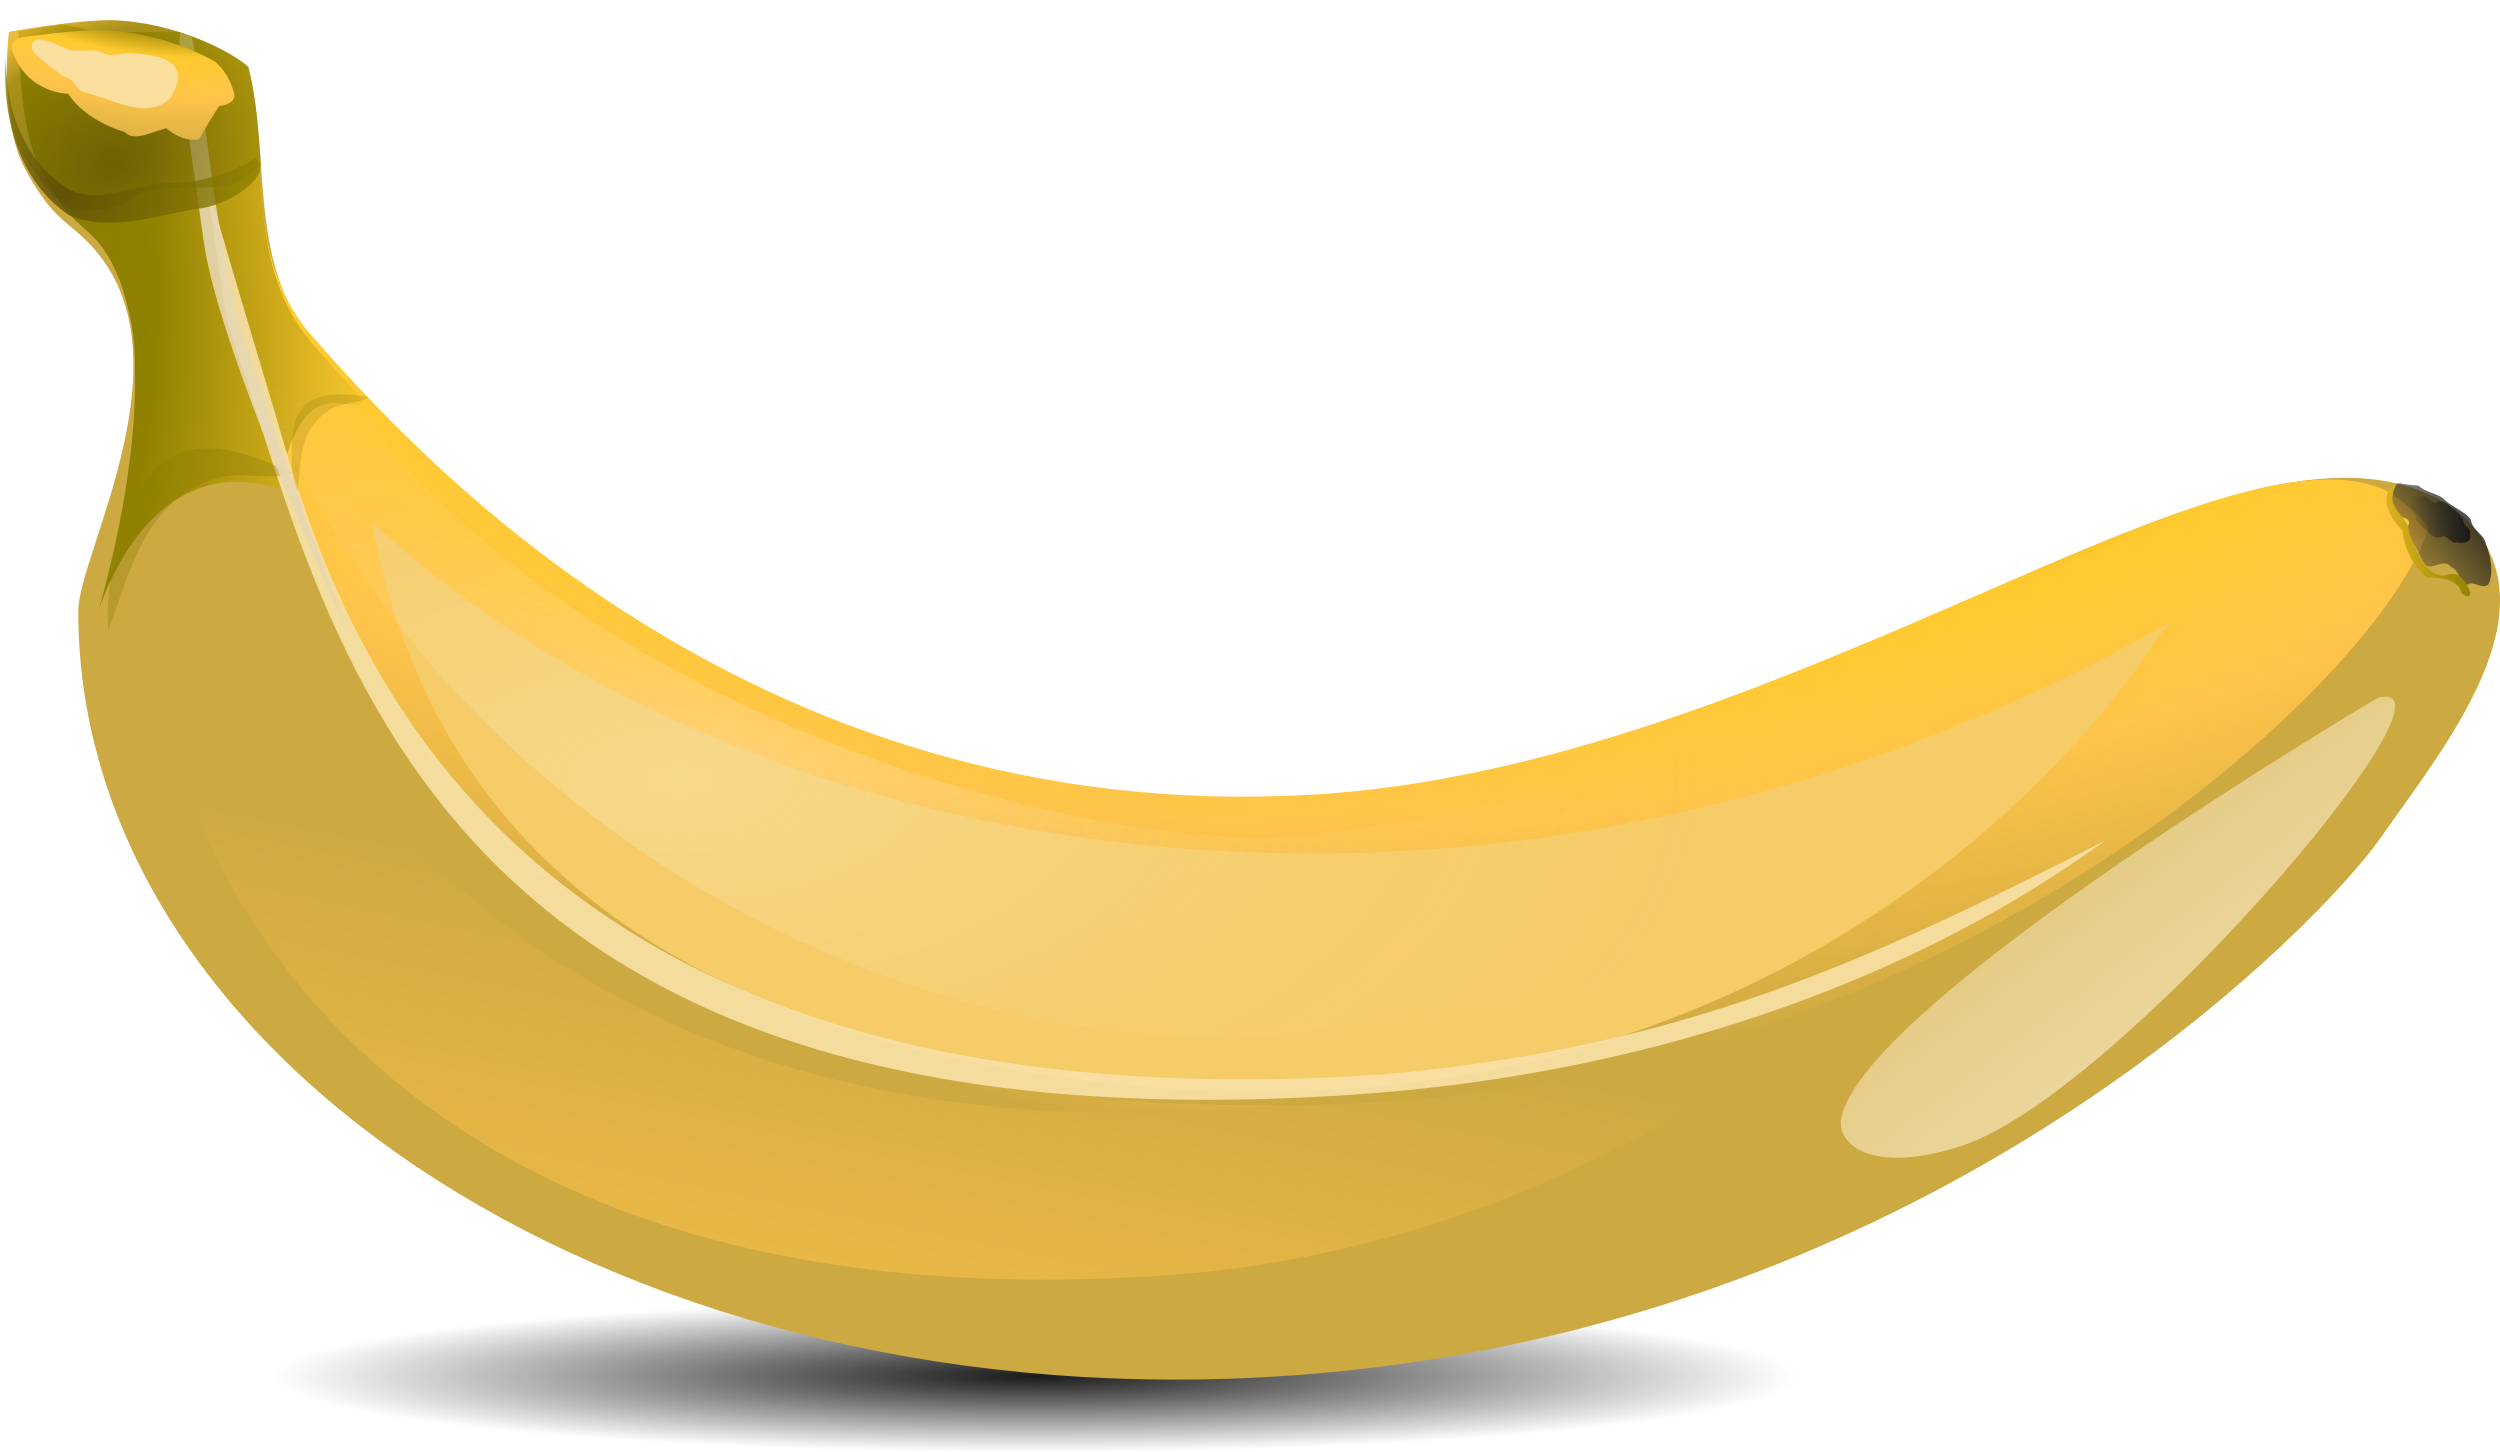 <svg width="105" height="61" viewBox="0 0 105 61" fill="none" xmlns="http://www.w3.org/2000/svg">
<g clip-path="url(#clip0)">
<path d="M11.467 57.806C11.467 59.57 25.795 61 43.47 61C61.145 61 75.474 59.57 75.474 57.806C75.474 56.042 61.145 54.612 43.47 54.612C25.795 54.612 11.467 56.042 11.467 57.806V57.806Z" fill="url(#paint0_radial)"/>
<path fill-rule="evenodd" clip-rule="evenodd" d="M103.201 21.453C107.692 25.32 102.694 31.307 99.938 35.255C97.753 38.384 81.605 55.764 54.393 57.76C26.461 59.809 3.286 44.572 3.286 25.673C3.286 23.219 8.276 14.664 3.614 10.095C2.751 9.248 2.118 9.088 1.045 7.073C-0.066 4.987 0.381 1.343 0.381 1.343C0.381 1.343 3.234 0.821 4.65 0.854C7.332 0.916 9.787 2.206 10.432 2.817C11.392 6.609 10.364 11.206 13.263 14.438C17.195 18.821 31.32 34.932 55.282 33.496C76.648 32.215 94.411 15.17 103.201 21.453V21.453Z" fill="url(#paint1_radial)"/>
<g filter="url(#filter0_f)">
<path fill-rule="evenodd" clip-rule="evenodd" d="M6.566 19.362C6.061 19.569 5.715 25.596 7.556 32.087C9.397 38.578 18.197 55.687 48.952 53.565C70.41 52.085 84.592 36.401 90.109 30.084C82.522 36.74 68.114 46.222 48.892 46.716C21.483 47.419 11.783 30.29 6.566 19.362Z" fill="url(#paint2_linear)"/>
</g>
<path fill-rule="evenodd" clip-rule="evenodd" d="M10.402 2.907C11.172 6.634 10.343 11.014 13.123 14.137C17.061 18.561 31.209 34.82 55.207 33.37C74.249 32.22 92.728 17.679 99.975 20.498C100.793 20.816 102.036 22.056 101.992 22.197C99.96 28.548 82.163 45.289 56.844 46.346C17.082 48.007 12.897 23.304 9.331 8.964C9.059 7.869 9.755 5.585 10.402 2.907V2.907Z" fill="url(#paint3_radial)"/>
<g filter="url(#filter1_f)">
<path d="M2.675 1.019C2.227 1.078 1.821 1.142 1.491 1.192C1.344 1.216 1.152 1.247 1.036 1.266C0.958 1.279 0.822 1.295 0.773 1.303C0.788 2.721 0.913 5.546 1.671 7.071C2.672 9.086 3.257 9.251 4.063 10.097C4.713 10.858 5.132 11.851 5.379 12.975C5.382 12.987 5.388 12.999 5.391 13.012C5.395 13.032 5.399 13.053 5.403 13.073C5.444 13.232 5.48 13.393 5.511 13.555C5.511 13.559 5.51 13.563 5.511 13.567C5.544 13.747 5.572 13.928 5.594 14.111C5.615 14.282 5.631 14.456 5.642 14.63C5.643 14.642 5.641 14.654 5.642 14.666C5.647 14.74 5.651 14.815 5.654 14.889C5.659 15.004 5.665 15.119 5.666 15.235C5.667 15.326 5.667 15.415 5.666 15.506C5.774 19.273 4.726 23.555 4.159 25.572C4.95 23.358 7.114 19.104 11.719 20.521C11.733 20.426 11.75 20.33 11.767 20.237C12.803 15.165 14.937 17.65 15.284 16.853C14.382 15.88 13.646 15.036 13.119 14.432C10.297 11.201 11.302 6.602 10.367 2.81C9.975 2.428 8.889 1.787 7.496 1.34C6.033 1.347 4.861 1.36 4.566 1.353C4.041 1.34 3.336 1.191 2.675 1.019L2.675 1.019Z" fill="url(#paint4_radial)"/>
</g>
<g filter="url(#filter2_f)">
<path fill-rule="evenodd" clip-rule="evenodd" d="M91.186 26.108C82.568 31.056 68.591 36.66 51.376 35.748C36.598 34.965 23.874 29.572 15.607 21.912C18.14 35.506 28.192 43.625 47.31 45.57C74.952 48.383 88.402 30.231 90.346 27.184C90.578 26.82 90.9 26.481 91.186 26.108V26.108Z" fill="#F5CC68"/>
</g>
<g opacity="0.247" filter="url(#filter3_f)">
<path fill-rule="evenodd" clip-rule="evenodd" d="M9.361 5.444C8.351 24.932 30.826 45.306 54.24 43.407C73.461 40.552 85.954 38.648 99.633 20.665C90.223 25.061 67.26 34.449 53.097 35.197C38.502 35.031 10.386 23.923 10.343 3.55C10.437 1.795 9.455 5.591 9.361 5.444V5.444Z" fill="url(#paint5_radial)"/>
</g>
<g filter="url(#filter4_f)">
<path fill-rule="evenodd" clip-rule="evenodd" d="M8.677 7.543C8.818 8.233 11.277 16.428 11.277 16.428C13.465 23.521 18.365 47.807 58.091 45.126C70.614 44.008 78.371 40.425 88.434 35.292C81.057 40.678 70.22 45.073 56.826 45.977C17.101 48.657 13.734 25.675 9.581 13.618C9.465 13.28 8.536 6.854 8.677 7.543V7.543Z" fill="#F8E2A9" fill-opacity="0.888"/>
</g>
<g opacity="0.309" filter="url(#filter5_f)">
<path d="M4.668 24.201C4.522 24.936 4.511 25.704 4.541 26.462C5.45 24.193 6.006 20.942 9.194 20.061C10.1 19.813 11.663 20.189 12.212 19.86C5.925 16.726 5.504 21.48 4.668 24.201Z" fill="url(#paint6_radial)"/>
</g>
<g filter="url(#filter6_f)">
<path d="M7.568 1.365C7.42 2.63 8.002 6.119 8.551 10.109C9.215 14.932 14.709 26.82 14.709 26.82C14.709 26.82 11.462 18.255 10.1 13.629C8.974 9.807 8.508 3.564 8.059 1.538C7.898 1.478 7.74 1.42 7.568 1.365Z" fill="#E6D7B3" fill-opacity="0.89"/>
</g>
<path opacity="0.596" fill-rule="evenodd" clip-rule="evenodd" d="M4.655 0.846C4.559 0.844 4.443 0.856 4.336 0.859C3.648 0.89 2.829 0.979 2.111 1.069C2.022 1.081 1.95 1.093 1.865 1.106C1.054 1.224 0.407 1.337 0.39 1.341C0.388 1.355 0.367 1.524 0.353 1.649C0.344 1.74 0.339 1.735 0.329 1.872C0.326 1.913 0.332 1.9 0.329 1.946C0.318 2.107 0.298 2.283 0.292 2.489C0.291 2.53 0.293 2.558 0.292 2.6C0.287 2.806 0.286 3.021 0.292 3.255C0.321 4.35 0.495 5.689 1.091 6.664C1.877 7.95 2.445 8.424 3.02 8.85C3.912 8.808 4.832 8.94 5.601 8.269C7.023 7.515 8.647 8.205 10.087 7.615C10.381 7.381 10.67 7.145 10.96 6.898C10.86 5.501 10.76 4.106 10.431 2.81C9.792 2.204 7.374 0.927 4.717 0.846C4.696 0.846 4.676 0.847 4.655 0.846Z" fill="url(#paint7_radial)"/>
<path fill-rule="evenodd" clip-rule="evenodd" d="M4.213 1.266C3.384 1.267 2.562 1.358 1.742 1.464C1.253 1.543 0.235 1.48 0.538 2.193C1.174 3.938 2.871 3.94 2.871 3.94C2.871 3.94 3.429 4.983 5.245 5.552C5.653 5.993 6.472 5.479 6.99 5.391C7.41 5.743 7.862 5.923 8.354 5.861C8.619 5.363 9.202 4.453 9.202 4.453C9.202 4.453 9.913 4.41 9.842 3.934C9.711 3.46 9.461 2.942 9.03 2.588C7.592 1.784 5.907 1.315 4.213 1.266Z" fill="url(#paint8_radial)"/>
<path fill-rule="evenodd" clip-rule="evenodd" d="M1.611 1.661C1.463 1.673 1.359 1.752 1.336 1.938C1.298 2.247 1.959 2.676 2.623 3.18C3.323 3.428 3.102 3.758 3.615 3.896C4.966 4.261 6.241 5.042 7.16 4.106C8.092 2.599 6.816 2.293 5.402 2.234L4.616 2.32L4.066 2.129L2.947 2.11C2.494 1.931 1.938 1.635 1.611 1.661V1.661Z" fill="#FADF9F"/>
<g opacity="0.8" filter="url(#filter7_f)">
<path fill-rule="evenodd" clip-rule="evenodd" d="M0.245 2.467C0.07 4.856 0.766 7.592 2.893 9.038C4.712 9.792 6.669 8.993 8.508 8.736C9.493 8.604 11.511 7.462 10.777 6.614C9.617 7.32 8.436 7.703 6.951 7.683C5.478 7.784 3.805 8.777 2.546 7.709C0.865 6.486 0.264 4.413 0.245 2.467V2.467Z" fill="url(#paint9_radial)"/>
</g>
<g filter="url(#filter8_f)">
<path d="M77.332 46.974C77.13 48.059 78.61 49.359 82.394 48.124C88.947 45.985 104.053 28.254 99.875 29.304C99.875 29.304 78.246 42.074 77.332 46.974Z" fill="url(#paint10_linear)"/>
</g>
<path d="M100.769 20.295C100.518 20.313 100.551 20.608 100.49 20.756C100.426 21.111 100.33 21.585 100.891 21.725C101.495 21.858 100.958 22.233 101.013 22.505C101.481 22.818 101.576 23.318 101.864 23.718C102.123 23.974 102.639 23.438 102.923 23.793C103.309 23.992 103.323 24.408 103.543 24.649C103.817 24.265 104.179 24.792 104.505 24.555C104.764 24.092 104.585 23.296 104.407 22.832C104.292 22.376 103.836 22.293 103.775 21.828C103.598 21.51 102.86 21.232 102.627 20.944C102.325 20.697 101.847 20.681 101.581 20.398C101.194 20.374 101.161 20.352 100.769 20.295V20.295ZM103.86 21.838C103.85 21.84 103.863 21.845 103.86 21.847C103.878 21.846 103.895 21.843 103.86 21.838Z" fill="url(#paint11_linear)"/>
<g filter="url(#filter9_f)">
<path d="M100.655 20.298C100.279 20.483 100.127 20.982 100.298 21.373C100.419 21.733 100.653 22.038 100.913 22.299C100.978 23.062 101.362 23.789 101.933 24.263C102.422 24.249 103.001 24.268 103.322 24.72C103.336 25.045 103.871 25.218 103.715 24.782C103.583 24.447 103.304 24.046 102.916 24.102C102.465 24.319 101.963 24 101.736 23.584C101.513 23.228 101.378 22.825 101.196 22.447C101.227 21.782 100.396 21.472 100.483 20.792C100.493 20.608 100.613 20.472 100.655 20.298Z" fill="url(#paint12_linear)"/>
</g>
<path d="M101.84 20.829C102.038 20.886 102.138 21.209 102.386 21.077C102.666 20.972 102.824 21.241 103.02 21.378C103.233 21.486 103.306 21.674 103.458 21.821C103.433 22.113 103.813 22.15 103.742 22.449C103.826 22.801 103.435 22.832 103.195 22.775C102.922 22.885 102.813 22.433 102.541 22.541C102.273 22.68 102.072 22.4 101.881 22.262C101.681 22.156 101.637 21.954 101.461 21.85C101.475 21.546 101.131 21.498 101.167 21.201C101.092 20.851 101.448 20.801 101.694 20.861C101.747 20.869 101.79 20.818 101.84 20.829V20.829Z" fill="url(#paint13_linear)"/>
<g opacity="0.238" filter="url(#filter10_f)">
<path d="M14.303 16.559C11.977 16.562 12.299 18.423 12.251 19.61C12.276 19.967 12.38 20.326 12.496 20.671C12.65 19.514 12.494 17.94 13.983 17.139C14.407 16.912 15.238 16.899 15.471 16.68C15.022 16.597 14.635 16.559 14.303 16.559Z" fill="url(#paint14_radial)"/>
</g>
</g>
<defs>
<filter id="filter0_f" x="-1.151" y="12.046" width="98.575" height="49.015" filterUnits="userSpaceOnUse" color-interpolation-filters="sRGB">
<feFlood flood-opacity="0" result="BackgroundImageFix"/>
<feBlend mode="normal" in="SourceGraphic" in2="BackgroundImageFix" result="shape"/>
<feGaussianBlur stdDeviation="3.658" result="effect1_foregroundBlur"/>
</filter>
<filter id="filter1_f" x="-0.176" y="0.07" width="16.41" height="26.452" filterUnits="userSpaceOnUse" color-interpolation-filters="sRGB">
<feFlood flood-opacity="0" result="BackgroundImageFix"/>
<feBlend mode="normal" in="SourceGraphic" in2="BackgroundImageFix" result="shape"/>
<feGaussianBlur stdDeviation="0.475" result="effect1_foregroundBlur"/>
</filter>
<filter id="filter2_f" x="10.561" y="16.865" width="85.672" height="34.046" filterUnits="userSpaceOnUse" color-interpolation-filters="sRGB">
<feFlood flood-opacity="0" result="BackgroundImageFix"/>
<feBlend mode="normal" in="SourceGraphic" in2="BackgroundImageFix" result="shape"/>
<feGaussianBlur stdDeviation="2.523" result="effect1_foregroundBlur"/>
</filter>
<filter id="filter3_f" x="7.771" y="1.529" width="93.418" height="43.558" filterUnits="userSpaceOnUse" color-interpolation-filters="sRGB">
<feFlood flood-opacity="0" result="BackgroundImageFix"/>
<feBlend mode="normal" in="SourceGraphic" in2="BackgroundImageFix" result="shape"/>
<feGaussianBlur stdDeviation="0.778" result="effect1_foregroundBlur"/>
</filter>
<filter id="filter4_f" x="5.778" y="4.607" width="85.54" height="44.469" filterUnits="userSpaceOnUse" color-interpolation-filters="sRGB">
<feFlood flood-opacity="0" result="BackgroundImageFix"/>
<feBlend mode="normal" in="SourceGraphic" in2="BackgroundImageFix" result="shape"/>
<feGaussianBlur stdDeviation="1.442" result="effect1_foregroundBlur"/>
</filter>
<filter id="filter5_f" x="1.92" y="16.22" width="12.901" height="12.849" filterUnits="userSpaceOnUse" color-interpolation-filters="sRGB">
<feFlood flood-opacity="0" result="BackgroundImageFix"/>
<feBlend mode="normal" in="SourceGraphic" in2="BackgroundImageFix" result="shape"/>
<feGaussianBlur stdDeviation="1.304" result="effect1_foregroundBlur"/>
</filter>
<filter id="filter6_f" x="5.564" y="-0.615" width="11.125" height="29.416" filterUnits="userSpaceOnUse" color-interpolation-filters="sRGB">
<feFlood flood-opacity="0" result="BackgroundImageFix"/>
<feBlend mode="normal" in="SourceGraphic" in2="BackgroundImageFix" result="shape"/>
<feGaussianBlur stdDeviation="0.99" result="effect1_foregroundBlur"/>
</filter>
<filter id="filter7_f" x="-0.216" y="2.031" width="11.586" height="7.758" filterUnits="userSpaceOnUse" color-interpolation-filters="sRGB">
<feFlood flood-opacity="0" result="BackgroundImageFix"/>
<feBlend mode="normal" in="SourceGraphic" in2="BackgroundImageFix" result="shape"/>
<feGaussianBlur stdDeviation="0.218" result="effect1_foregroundBlur"/>
</filter>
<filter id="filter8_f" x="70.402" y="22.347" width="37.105" height="33.191" filterUnits="userSpaceOnUse" color-interpolation-filters="sRGB">
<feFlood flood-opacity="0" result="BackgroundImageFix"/>
<feBlend mode="normal" in="SourceGraphic" in2="BackgroundImageFix" result="shape"/>
<feGaussianBlur stdDeviation="3.456" result="effect1_foregroundBlur"/>
</filter>
<filter id="filter9_f" x="100.027" y="20.098" width="3.917" height="5.146" filterUnits="userSpaceOnUse" color-interpolation-filters="sRGB">
<feFlood flood-opacity="0" result="BackgroundImageFix"/>
<feBlend mode="normal" in="SourceGraphic" in2="BackgroundImageFix" result="shape"/>
<feGaussianBlur stdDeviation="0.1" result="effect1_foregroundBlur"/>
</filter>
<filter id="filter10_f" x="10.864" y="15.172" width="5.994" height="6.886" filterUnits="userSpaceOnUse" color-interpolation-filters="sRGB">
<feFlood flood-opacity="0" result="BackgroundImageFix"/>
<feBlend mode="normal" in="SourceGraphic" in2="BackgroundImageFix" result="shape"/>
<feGaussianBlur stdDeviation="0.693" result="effect1_foregroundBlur"/>
</filter>
<radialGradient id="paint0_radial" cx="0" cy="0" r="1" gradientUnits="userSpaceOnUse" gradientTransform="translate(43.47 57.806) rotate(180) scale(32.003 3.194)">
<stop stop-color="#1A1A1A"/>
<stop offset="1" stop-color="#1A1A1A" stop-opacity="0"/>
</radialGradient>
<radialGradient id="paint1_radial" cx="0" cy="0" r="1" gradientUnits="userSpaceOnUse" gradientTransform="translate(55.535 26.635) rotate(180) scale(32.444 21.533)">
<stop stop-color="#594C06"/>
<stop offset="0.467" stop-color="#908200"/>
<stop offset="0.585" stop-color="#FFCA2F"/>
<stop offset="0.746" stop-color="#FFC44A"/>
<stop offset="1" stop-color="#CDA942"/>
</radialGradient>
<linearGradient id="paint2_linear" x1="5.589" y1="136.848" x2="25.823" y2="36.944" gradientUnits="userSpaceOnUse">
<stop stop-color="#594C06"/>
<stop offset="0.467" stop-color="#908200"/>
<stop offset="0.585" stop-color="#FFCA2F"/>
<stop offset="0.746" stop-color="#FFC44A"/>
<stop offset="1" stop-color="#CDA942"/>
</linearGradient>
<radialGradient id="paint3_radial" cx="0" cy="0" r="1" gradientUnits="userSpaceOnUse" gradientTransform="translate(58.271 6.211) rotate(180) scale(77.902 38.145)">
<stop stop-color="#594C06"/>
<stop offset="0.467" stop-color="#908200"/>
<stop offset="0.585" stop-color="#FFCA2F"/>
<stop offset="0.746" stop-color="#FFC44A"/>
<stop offset="1" stop-color="#CDA942"/>
</radialGradient>
<radialGradient id="paint4_radial" cx="0" cy="0" r="1" gradientUnits="userSpaceOnUse" gradientTransform="translate(-30.39 -20.08) rotate(149.879) scale(55.722 125.265)">
<stop stop-color="#594C06"/>
<stop offset="0.467" stop-color="#908200"/>
<stop offset="0.585" stop-color="#FFCA2F"/>
<stop offset="0.746" stop-color="#FFC44A"/>
<stop offset="1" stop-color="#CDA942"/>
</radialGradient>
<radialGradient id="paint5_radial" cx="0" cy="0" r="1" gradientUnits="userSpaceOnUse" gradientTransform="translate(28.399 32.745) rotate(180) scale(43.317 20.992)">
<stop stop-color="white"/>
<stop offset="1" stop-color="#F6D480" stop-opacity="0"/>
</radialGradient>
<radialGradient id="paint6_radial" cx="0" cy="0" r="1" gradientUnits="userSpaceOnUse" gradientTransform="translate(18.859 32.99) rotate(180) scale(40.432 50.134)">
<stop stop-color="#594C06"/>
<stop offset="0.467" stop-color="#908200"/>
<stop offset="0.585" stop-color="#FFCA2F"/>
<stop offset="0.746" stop-color="#FFC44A"/>
<stop offset="1" stop-color="#CDA942"/>
</radialGradient>
<radialGradient id="paint7_radial" cx="0" cy="0" r="1" gradientUnits="userSpaceOnUse" gradientTransform="translate(4.829 6.844) rotate(-30.121) scale(15.174 11.352)">
<stop stop-color="#594C06"/>
<stop offset="0.467" stop-color="#908200"/>
<stop offset="0.585" stop-color="#FFCA2F"/>
<stop offset="0.746" stop-color="#FFC44A"/>
<stop offset="1" stop-color="#CDA942"/>
</radialGradient>
<radialGradient id="paint8_radial" cx="0" cy="0" r="1" gradientUnits="userSpaceOnUse" gradientTransform="translate(8.598 -3.669) rotate(180) scale(20.025 10.444)">
<stop stop-color="#594C06"/>
<stop offset="0.467" stop-color="#908200"/>
<stop offset="0.585" stop-color="#FFCA2F"/>
<stop offset="0.746" stop-color="#FFC44A"/>
<stop offset="1" stop-color="#CDA942"/>
</radialGradient>
<radialGradient id="paint9_radial" cx="0" cy="0" r="1" gradientUnits="userSpaceOnUse" gradientTransform="translate(2.534 8.106) rotate(180) scale(18.147 11.915)">
<stop stop-color="#594C06"/>
<stop offset="0.467" stop-color="#908200"/>
<stop offset="0.585" stop-color="#FFCA2F"/>
<stop offset="0.746" stop-color="#FFC44A"/>
<stop offset="1" stop-color="#CDA942"/>
</radialGradient>
<linearGradient id="paint10_linear" x1="114.341" y1="53.681" x2="77.095" y2="4.357" gradientUnits="userSpaceOnUse">
<stop stop-color="white"/>
<stop offset="1" stop-color="#F6D480" stop-opacity="0"/>
</linearGradient>
<linearGradient id="paint11_linear" x1="104.402" y1="20.311" x2="99.39" y2="24.096" gradientUnits="userSpaceOnUse">
<stop stop-color="#1A1A1A"/>
<stop offset="1" stop-color="#1A1A1A" stop-opacity="0"/>
</linearGradient>
<linearGradient id="paint12_linear" x1="122.63" y1="25.689" x2="83.234" y2="30.485" gradientUnits="userSpaceOnUse">
<stop stop-color="#594C06"/>
<stop offset="0.467" stop-color="#908200"/>
<stop offset="0.585" stop-color="#FFCA2F"/>
<stop offset="0.746" stop-color="#FFC44A"/>
<stop offset="1" stop-color="#CDA942"/>
</linearGradient>
<linearGradient id="paint13_linear" x1="103.753" y1="21.813" x2="101.157" y2="21.813" gradientUnits="userSpaceOnUse">
<stop stop-color="#1A1A1A"/>
<stop offset="1" stop-color="#1A1A1A" stop-opacity="0"/>
</linearGradient>
<radialGradient id="paint14_radial" cx="0" cy="0" r="1" gradientUnits="userSpaceOnUse" gradientTransform="translate(20.591 21.9) rotate(166.184) scale(20.997 24.033)">
<stop stop-color="#594C06"/>
<stop offset="0.467" stop-color="#908200"/>
<stop offset="0.585" stop-color="#FFCA2F"/>
<stop offset="0.746" stop-color="#FFC44A"/>
<stop offset="1" stop-color="#CDA942"/>
</radialGradient>
<clipPath id="clip0">
<rect width="105" height="61" fill="white"/>
</clipPath>
</defs>
</svg>
